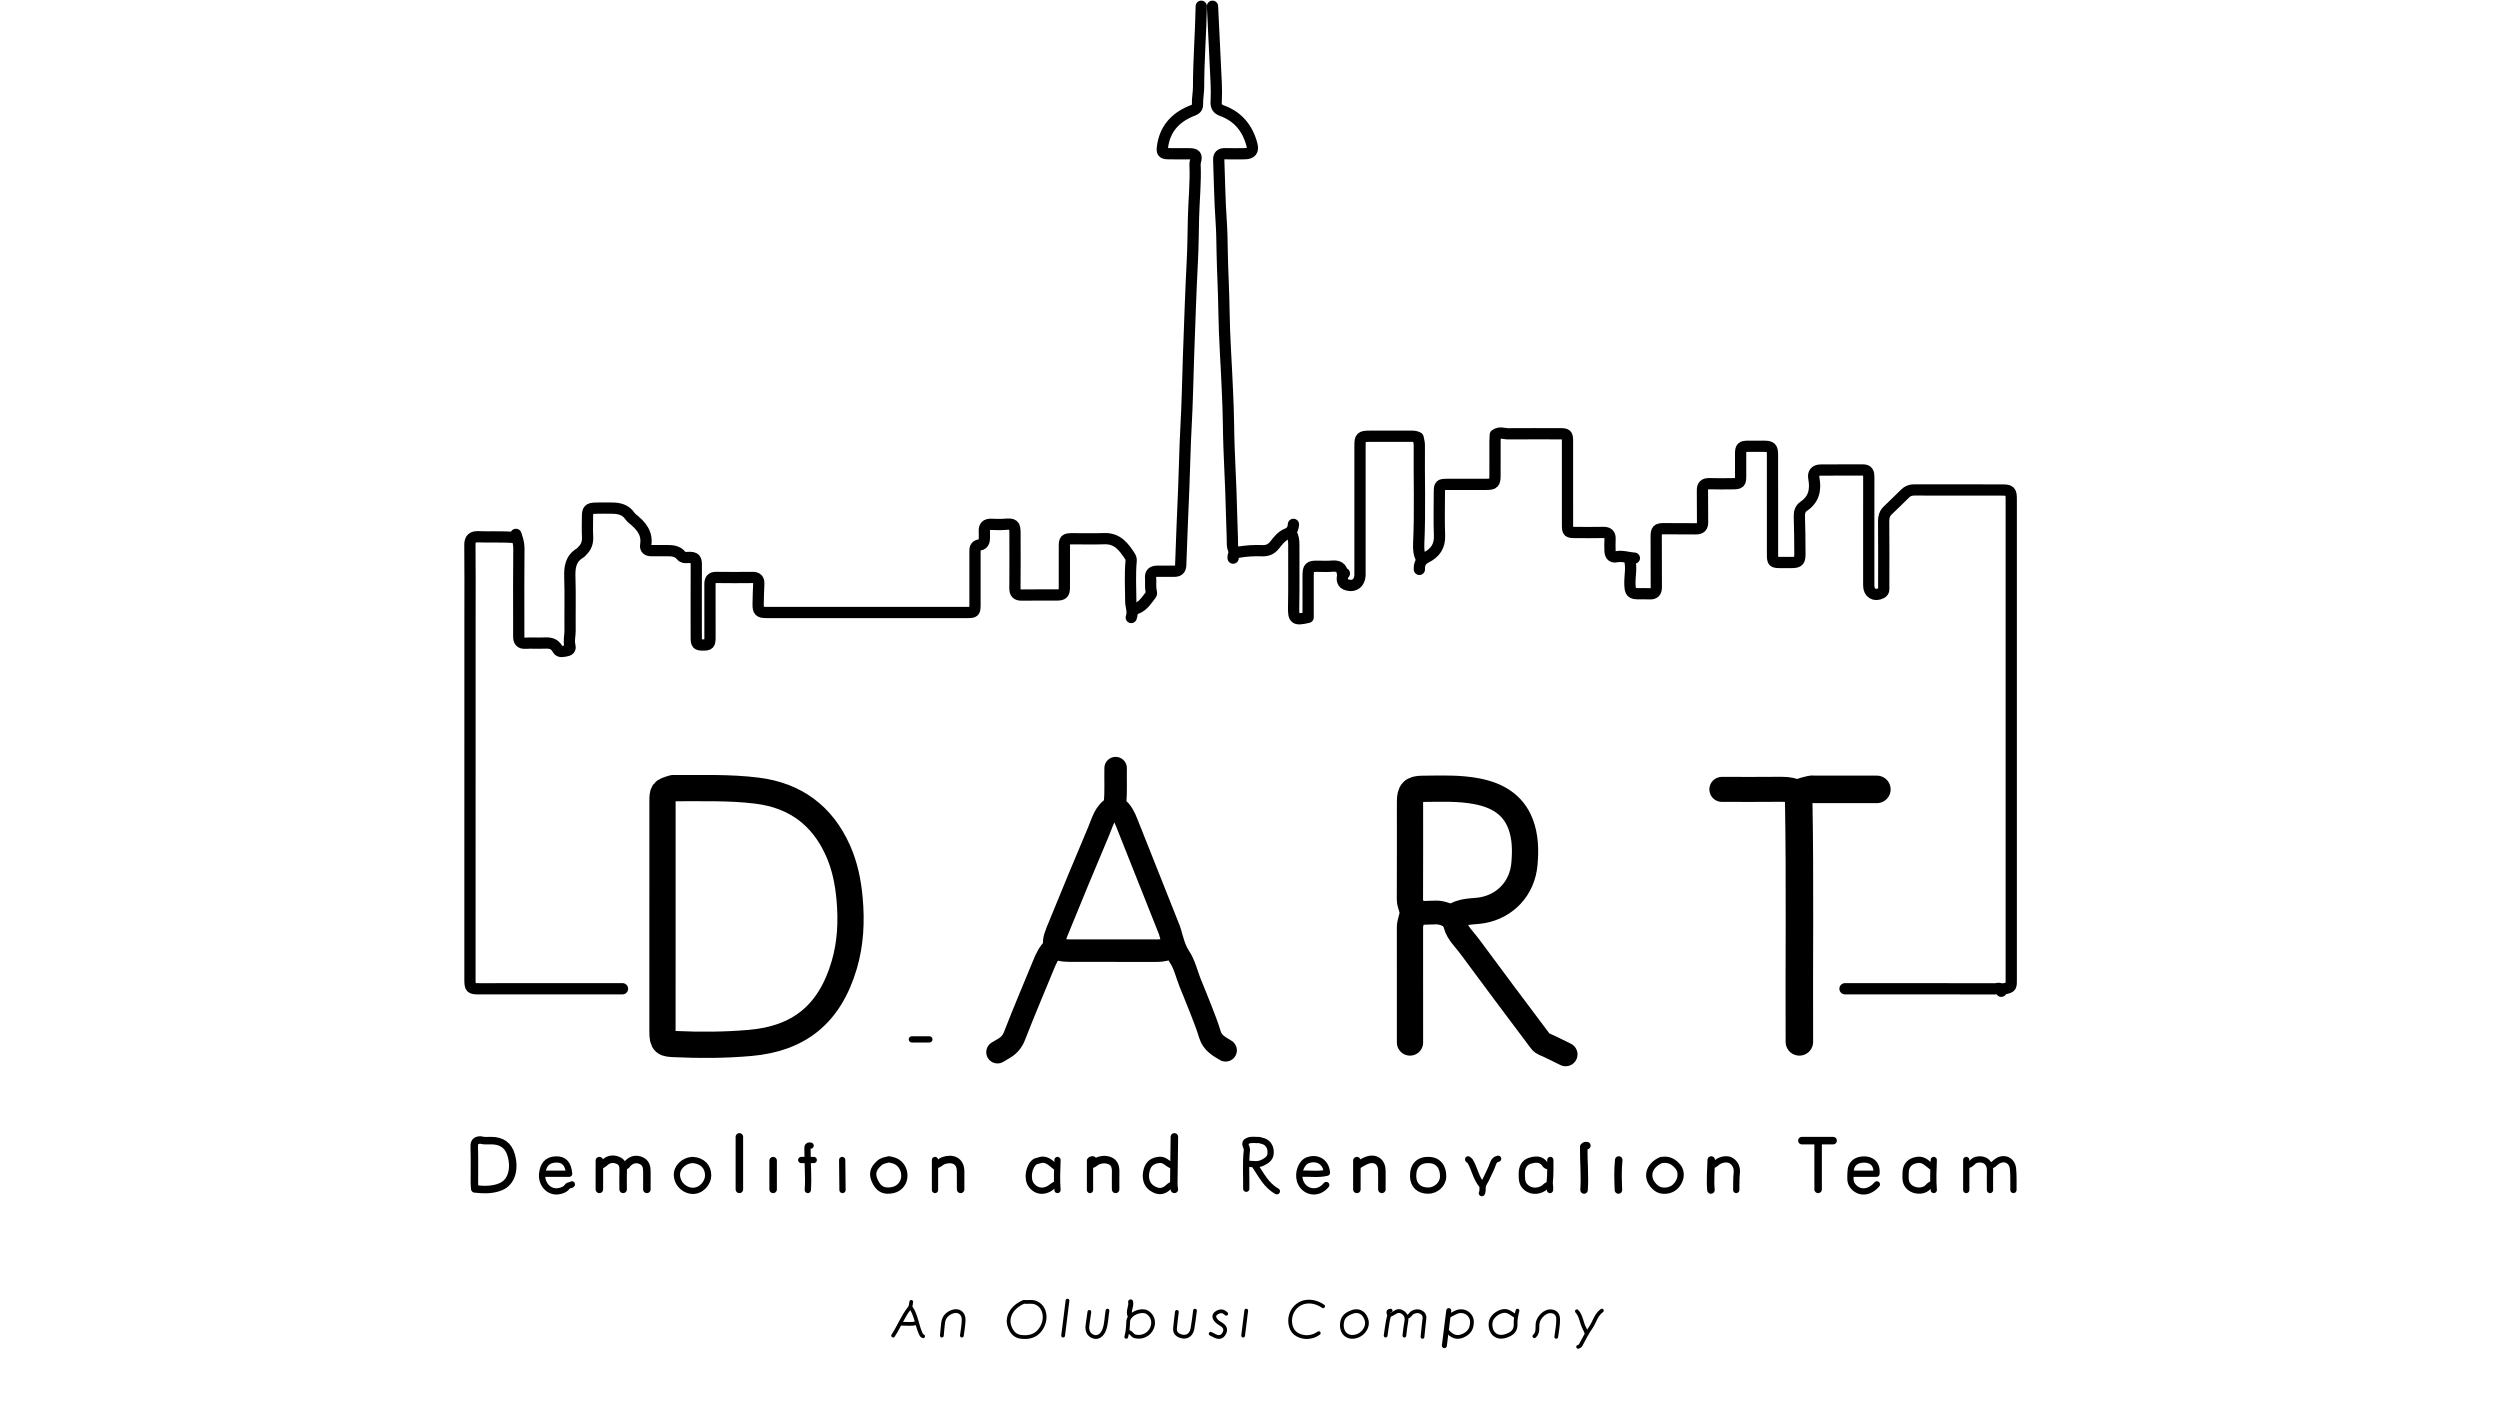 <svg version="1.1" id="Layer_1" xmlns="http://www.w3.org/2000/svg" xmlns:xlink="http://www.w3.org/1999/xlink" x="0px" y="0px"
	 width="100%" viewBox="0 0 2000 1127" enable-background="new 0 0 2000 1127" xml:space="preserve">
<path fill="none" opacity="1" stroke="#000000" stroke-linecap="round" stroke-linejoin="round" stroke-width="9"
	d="
M1303.5,447 
	C1305.672,453.952 1303.587,461.001 1303.952,468.003 
	C1304.26,473.909 1305.081,474.935 1311,474.995 
	C1313.833,475.024 1316.675,474.858 1319.498,475.034 
	C1323.557,475.286 1325.097,473.554 1325.053,469.499 
	C1324.911,456.334 1325.097,443.166 1324.958,430 
	C1324.892,423.727 1325.727,422.842 1332.001,422.962 
	C1340.164,423.118 1348.336,422.878 1356.499,423.052 
	C1360.556,423.138 1362.136,421.556 1362.052,417.499 
	C1361.879,409.169 1362.121,400.831 1361.948,392.501 
	C1361.864,388.444 1363.443,386.83 1367.501,386.95 
	C1373.829,387.138 1380.167,387.053 1386.5,386.984 
	C1391.844,386.925 1392.485,386.232 1392.497,381 
	C1392.511,375 1392.488,369 1392.504,363 
	C1392.517,357.899 1393.294,357.094 1398.5,357.013 
	C1402.666,356.949 1406.834,356.972 1411,357.007 
	C1416.919,357.056 1417.979,358.081 1417.99,364 
	C1418.02,380.667 1418,397.333 1418,414 
	C1418,424 1417.977,434 1418.009,444 
	C1418.027,449.44 1418.56,449.944 1424,449.995 
	C1427.166,450.024 1430.333,450.009 1433.5,449.998 
	C1439.366,449.978 1439.883,448.287 1439.927,442.999 
	C1440.012,433.001 1439.698,422.999 1439.482,413 
	C1439.411,409.74 1440.22,406.901 1443.011,405.016 
	C1451.24,399.46 1452.769,391.656 1451.066,382.488 
	C1450.307,378.396 1452.339,376.09 1456.5,376.043 
	C1467.832,375.917 1479.167,376.028 1490.5,375.985 
	C1494.379,375.97 1495.042,378.285 1495.026,381.5 
	C1494.963,394 1495,406.5 1495,419 
	C1495,435.5 1494.992,452 1495.004,468.5 
	C1495.009,474.446 1499.677,477.197 1505.011,474.523 
	C1507.536,473.257 1506.982,471.035 1506.985,469 
	C1507.011,451.667 1507.09,434.332 1506.923,417.001 
	C1506.89,413.609 1507.704,410.816 1510.019,408.519 
	C1514.621,403.954 1519.422,399.587 1523.961,394.962 
	C1526.119,392.765 1528.44,391.935 1531.5,391.947 
	C1554.833,392.044 1578.167,391.992 1601.5,392.005 
	C1608.201,392.008 1608.995,392.799 1608.996,399.5 
	C1609.002,527.833 1609.001,656.167 1608.996,784.5 
	C1608.996,790.001 1608.971,790.001 1601,791.5 
"/>
<path fill="none" opacity="1" stroke="#000000" stroke-linecap="round" stroke-linejoin="round" stroke-width="9"
	d="
M412.5,430 
	C402.511,429.202 392.495,429.768 382.503,429.411 
	C378.209,429.257 375.852,430.832 375.913,436.001 
	C376.134,454.665 376,473.333 376,492 
	C376,589.167 376.017,686.333 375.965,783.5 
	C375.961,790.493 376.507,791.051 383.5,791.037 
	C421.667,790.959 459.833,791 498,791 
"/>
<path fill="none" opacity="1" stroke="#000000" stroke-linecap="round" stroke-linejoin="round" stroke-width="9"
	d="
M905,494 
	C906.759,489.593 904.647,485.313 904.624,480.999 
	C904.568,470.17 903.894,459.322 904.941,448.494 
	C905.049,447.37 904.591,445.999 903.959,445.027 
	C899.092,437.541 893.952,430.576 883.498,430.939 
	C874.842,431.239 866.166,430.951 857.5,431.018 
	C852.157,431.059 851.51,431.768 851.504,437 
	C851.491,448 851.523,459 851.489,470 
	C851.475,474.774 850.321,475.954 845.5,475.983 
	C836.167,476.041 826.831,475.887 817.501,476.052 
	C813.444,476.124 811.91,474.554 811.947,470.5 
	C812.081,455.834 812.011,441.167 811.995,426.5 
	C811.988,419.69 810.878,418.863 803.995,419.445 
	C800.355,419.753 796.662,419.612 793.001,419.47 
	C789.042,419.316 787.245,421.034 787.481,425.001 
	C787.59,426.828 787.471,428.667 787.507,430.5 
	C787.558,433.126 786.534,435.557 783.984,435.872 
	C779.784,436.392 779.992,439.083 779.994,442 
	C780.007,455.833 780.01,469.667 779.996,483.5 
	C779.989,489.643 779.643,489.995 773.5,489.996 
	C720.167,490.003 666.833,490.003 613.5,489.996 
	C607.424,489.995 606.441,489.051 606.52,483 
	C606.59,477.666 606.787,472.331 607.016,467.001 
	C607.17,463.425 605.574,461.932 602,461.967 
	C592.334,462.063 582.665,462.093 573.001,461.956 
	C568.957,461.898 567.945,463.926 567.966,467.5 
	C568.049,481.666 568.018,495.833 567.991,510 
	C567.98,515.312 567.302,516 562.5,516 
	C557.698,516 557.016,515.312 557.009,510 
	C556.986,491 556.935,472 557.04,453 
	C557.071,447.372 556.787,445.594 549.999,445.982 
	C548.193,446.086 546.355,446.246 544.983,444.513 
	C542.025,440.779 537.81,440.477 533.5,440.496 
	C529.333,440.514 525.166,440.467 521,440.511 
	C517.91,440.544 516.072,439.034 516.563,436.01 
	C518.129,426.365 512.705,420.402 506.008,414.99 
	C505.279,414.4 504.526,413.758 504.022,412.985 
	C500.436,407.486 494.947,406.487 489,406.498 
	C484.667,406.507 480.327,406.355 476.002,406.538 
	C471.047,406.749 470.037,407.945 470.007,413 
	C469.975,418.5 469.791,424.01 470.066,429.497 
	C470.285,433.864 469.116,437.48 466.001,440.502 
	C465.325,441.158 464.769,442.006 463.984,442.473 
	C456.399,446.989 455.606,453.983 455.87,462.004 
	C456.335,476.156 455.905,490.334 456.061,504.499 
	C456.105,508.504 454.837,512.457 455.924,516.52 
	C456.39,518.261 456.01,520.07 453.508,520.545 
	C450.832,521.053 447.587,522.187 446.139,519.427 
	C443.442,514.287 439.269,514.212 434.497,514.45 
	C429.842,514.681 425.15,514.252 420.505,514.572 
	C416.178,514.871 414.955,512.737 414.993,509 
	C415.027,505.5 415,502 415,498.5 
	C415,478.5 414.869,458.498 415.11,438.501 
	C415.158,434.506 413.888,431.087 412.75,427.5 
"/>
<path fill="none" opacity="1" stroke="#000000" stroke-linecap="round" stroke-linejoin="round" stroke-width="9"
	d="
M970,5 
	C971,25.5 972.047,45.998 972.967,66.501 
	C973.191,71.491 973.217,76.513 972.928,81.496 
	C972.715,85.186 974.133,87.299 977.494,88.516 
	C990.353,93.17 998.002,102.514 1001.488,115.503 
	C1002.885,120.708 1001.12,122.906 995.5,122.985 
	C990.334,123.057 985.165,123.088 980.001,122.97 
	C976.425,122.888 974.84,124.425 974.986,128.001 
	C975.647,144.167 975.768,160.351 976.918,176.506 
	C977.521,184.98 977.595,193.526 977.754,202.005 
	C978.046,217.674 978.98,233.32 979.181,248.998 
	C979.455,270.34 981.111,291.662 981.947,313.002 
	C982.293,321.834 982.728,330.694 982.804,339.502 
	C983.009,363.193 984.792,386.816 985.228,410.496 
	C985.385,418.973 985.921,427.493 985.951,436 
	C985.96,438.325 987.109,440.075 988,442 
"/>
<path fill="none" opacity="1" stroke="#000000" stroke-linecap="round" stroke-linejoin="round" stroke-width="9"
	d="
M961,5 
	C960.653,26.51 958.869,47.97 958.863,69.5 
	C958.862,74.124 957.847,78.801 958.007,83.5 
	C958.137,87.33 955.178,87.902 952.514,89.032 
	C939.845,94.404 931.82,103.515 930,117.5 
	C929.431,121.87 930.074,122.827 934.501,122.959 
	C940.163,123.128 945.834,122.95 951.5,123.015 
	C956.525,123.073 957.626,124.347 956.4,128.973 
	C956.17,129.84 955.989,130.675 956.027,131.499 
	C956.67,145.691 955.154,159.83 954.795,173.995 
	C954.508,185.325 954.489,196.682 953.905,207.995 
	C952.59,233.486 951.772,258.99 950.839,284.494 
	C950.157,303.161 949.921,321.852 948.867,340.492 
	C947.924,357.159 947.696,373.835 947.004,390.5 
	C946.153,410.999 945.248,431.497 944.573,452.002 
	C944.439,456.076 942.399,457.029 939,457.007 
	C934.667,456.979 930.333,457.027 926,456.992 
	C922.263,456.961 920.113,458.344 920.471,462.503 
	C920.772,465.991 920.129,469.526 920.972,473.007 
	C921.163,473.794 921.351,474.944 920.946,475.457 
	C916.981,480.469 913.742,486.41 906.5,487.5 
"/>
<path fill="none" opacity="1" stroke="#000000" stroke-linecap="round" stroke-linejoin="round" stroke-width="21"
	d="
M1162.5,734 
	C1169.389,728.303 1178.113,729.583 1186.026,728.146 
	C1204.148,724.854 1217.843,710.798 1219.564,691.006 
	C1220.513,680.092 1220.324,669.273 1216.397,659.039 
	C1210.325,643.217 1197.297,636.072 1181.497,633.014 
	C1167.104,630.229 1152.525,630.974 1138,631.052 
	C1129.962,631.095 1128.003,633.383 1128.001,641.5 
	C1127.997,667.5 1128.06,693.5 1127.939,719.5 
	C1127.92,723.616 1130.574,727.369 1130.161,730.961 
	C1129.749,734.55 1127.962,738.09 1127.969,742 
	C1128.025,772.667 1128,803.333 1128,834 
"/>
<path fill="none" opacity="1" stroke="#000000" stroke-linecap="round" stroke-linejoin="round" stroke-width="9"
	d="
M1135.5,455.5 
	C1135.294,451.153 1136.801,448.012 1140.966,445.932 
	C1148.026,442.407 1151.948,437.002 1151.614,428.496 
	C1151.157,416.847 1151.479,405.167 1151.509,393.5 
	C1151.524,388.06 1152.06,387.526 1157.5,387.509 
	C1167.833,387.477 1178.167,387.531 1188.5,387.489 
	C1195.228,387.461 1195.996,386.651 1195.999,380 
	C1196.003,371 1195.986,362 1196.011,353 
	C1196.017,351.163 1196.17,349.327 1196.238,347.845 
	C1199.729,345.241 1203.172,347.065 1206.5,347.041 
	C1220.166,346.943 1233.833,346.99 1247.5,347.004 
	C1253.643,347.011 1253.992,347.357 1253.996,353.5 
	C1254.007,375.5 1253.993,397.5 1254.005,419.5 
	C1254.008,425.643 1254.357,425.983 1260.5,425.996 
	C1267.833,426.012 1275.17,426.129 1282.499,425.949 
	C1286.557,425.849 1288.278,427.442 1288.035,431.502 
	C1287.856,434.491 1287.948,437.501 1288.014,440.5 
	C1288.084,443.702 1289.368,446.169 1292.985,445.426 
	C1297.993,444.396 1302.658,446.289 1307.5,446.5 
"/>
<path fill="none" opacity="1" stroke="#000000" stroke-linecap="round" stroke-linejoin="round" stroke-width="22"
	d="
M1501.5,631.5 
	C1485,631.5 1468.5,631.5 1452,631.5 
	C1450.833,631.5 1449.595,631.241 1448.511,631.541 
	C1440.416,633.784 1438.825,632.518 1438.991,642 
	C1440.11,705.831 1439.214,769.667 1439.5,833.5 
"/>
<path fill="none" opacity="1" stroke="#000000" stroke-linecap="round" stroke-linejoin="round" stroke-width="9"
	d="
M1033,426.5 
	C1034.577,429.298 1035.065,432.274 1035.046,435.5 
	C1034.947,452.333 1035.253,469.172 1034.901,485.998 
	C1034.703,495.481 1036.266,496.258 1046.5,493.884 
	C1046.5,484.839 1046.5,475.67 1046.5,466.5 
	C1046.5,464.333 1046.46,462.166 1046.508,460 
	C1046.641,453.981 1047.606,453.023 1053.5,453.003 
	C1057.5,452.989 1061.525,453.282 1065.494,452.928 
	C1070.283,452.5 1073.485,453.715 1074,459 
"/>
<path fill="none" opacity="1" stroke="#000000" stroke-linecap="round" stroke-linejoin="round" stroke-width="9"
	d="
M1601,793 
	C1600.536,789.327 1597.657,791.093 1596,791.088 
	C1556,790.975 1516,791 1476,791 
"/>
<path fill="none" opacity="1" stroke="#000000" stroke-linecap="round" stroke-linejoin="round" stroke-width="19"
	d="
M1131,730.5 
	C1136.833,730.333 1142.667,730.187 1148.5,729.99 
	C1150.741,729.914 1152.867,730.307 1155.009,730.971 
	C1159.639,732.407 1162.827,734.411 1164.266,739.931 
	C1165.992,746.556 1171.543,751.445 1175.582,756.94 
	C1194.062,782.077 1212.82,807.01 1231.543,831.968 
	C1232.432,833.154 1233.211,834.388 1234.949,835.121 
	C1240.915,837.639 1246.667,840.667 1252.5,843.5 
"/>
<path fill="none" opacity="1" stroke="#000000" stroke-linecap="round" stroke-linejoin="round" stroke-width="18"
	d="
M891.5,645.5 
	C883.745,649.473 882.066,657.583 879.107,664.545 
	C867.677,691.434 856.594,718.47 845.535,745.514 
	C840.851,756.966 843.448,760.5 856,760.5 
	C879.167,760.5 902.333,760.458 925.5,760.538 
	C929.82,760.552 933.801,759.704 937.5,757.5 
"/>
<path fill="none" opacity="1" stroke="#000000" stroke-linecap="round" stroke-linejoin="round" stroke-width="18"
	d="
M892.5,614.5 
	C892.309,624 892.89,633.512 892.006,643 
	C891.886,644.286 892.155,645.121 893.432,646.089 
	C897.544,649.207 899.654,653.778 901.52,658.492 
	C912.813,687.008 924.167,715.5 935.497,744.001 
	C935.691,744.49 935.851,744.995 935.997,745.501 
	C938.005,752.432 939.507,759.314 943.723,765.683 
	C947.681,771.662 949.299,779.18 952.01,785.996 
	C954.8,793.013 957.756,799.965 960.474,807.01 
	C963.093,813.797 965.839,820.566 967.903,827.529 
	C969.888,834.226 975.183,837.128 980.5,840.25 
"/>
<path fill="none" opacity="1" stroke="#000000" stroke-linecap="round" stroke-linejoin="round" stroke-width="9"
	d="
M1137.5,447.5 
	C1134.876,443.511 1134.798,439.035 1134.998,434.5 
	C1136.152,408.34 1135.203,382.166 1135.451,356 
	C1135.47,354.006 1134.799,352.006 1134.458,350.062 
	C1132.613,348.99 1130.573,348.98 1128.5,348.986 
	C1117.5,349.016 1106.5,348.988 1095.5,349.005 
	C1088.799,349.015 1088.007,349.799 1088.005,356.5 
	C1087.994,390.833 1088,425.167 1088,459.5 
	C1088,466.654 1083.032,470.11 1076.5,467.5 
	C1073.421,466.27 1072.866,461.412 1075.5,458.75 
"/>
<path fill="none" opacity="1" stroke="#000000" stroke-linecap="round" stroke-linejoin="round" stroke-width="18"
	d="
M843.5,758 
	C839.267,761.619 837.033,766.469 834.979,771.491 
	C827.199,790.513 819.083,809.403 811.683,828.571 
	C809.92,833.138 807.366,836.132 803.497,838.495 
	C801.68,839.605 799.833,840.667 798,841.75 
"/>
<path fill="none" opacity="1" stroke="#000000" stroke-linecap="round" stroke-linejoin="round" stroke-width="5"
	d="
M1130.5,941 
	C1130.574,948.104 1135.161,952.5 1142.5,952.5 
	C1148.783,952.5 1154.295,947.447 1154.5,941.5 
	C1154.773,933.565 1150.504,928.326 1143.5,928 
	C1135.276,927.617 1130.5,932.21 1130.5,940.5 
"/>
<path fill="none" opacity="1" stroke="#000000" stroke-linecap="round" stroke-linejoin="round" stroke-width="5"
	d="
M711,927.5 
	C708.365,928.162 705.693,928.481 703.464,930.459 
	C698.071,935.245 697.135,939.605 700.5,946 
	C703.495,951.692 707.727,953.505 714.5,952 
	C719.778,950.827 723.508,946.071 723.498,940.5 
	C723.487,934.672 719.794,929.108 713.501,927.994 
	C712.826,927.874 712.167,927.667 711.5,927.5 
"/>
<path fill="none" opacity="1" stroke="#000000" stroke-linecap="round" stroke-linejoin="round" stroke-width="5"
	d="
M553.5,928 
	C546.694,928.574 541.036,934.282 541.549,940.496 
	C542.186,948.199 548.575,952.527 553.995,952.682 
	C561.006,952.882 566.42,946.365 566.519,940.5 
	C566.638,933.493 562.037,928.636 554.5,928 
"/>
<path fill="none" opacity="1" stroke="#000000" stroke-linecap="round" stroke-linejoin="round" stroke-width="20"
	d="
M1439.5,634.5 
	C1435.084,632.329 1430.481,631.386 1425.499,631.438 
	C1409.501,631.605 1393.5,631.5 1377.5,631.5 
"/>
<path fill="none" opacity="1" stroke="#000000" stroke-linecap="round" stroke-linejoin="round" stroke-width="5"
	d="
M998,931 
	C1002.03,931.027 1005.903,932.253 1010.083,930.167 
	C1014.61,927.909 1016.774,925.88 1016.5,921 
	C1016.242,916.396 1013.456,913.248 1009.002,912.489 
	C1008.488,912.402 1007.991,912.001 1007.501,912.027 
	C1004.501,912.185 1001.398,911.364 998.513,912.532 
	C993.995,914.361 997.825,917.502 997.533,920.004 
	C996.332,930.313 997.181,940.667 997,951 
"/>
<path fill="none" opacity="1" stroke="#000000" stroke-linecap="round" stroke-linejoin="round" stroke-width="5"
	d="
M1481,939 
	C1487.759,939 1494.519,939 1501.173,939 
	C1502.017,930.739 1496.695,927.429 1491.003,927.594 
	C1485.304,927.76 1480.542,930.373 1480.436,937.999 
	C1480.386,941.636 1479.74,945.384 1482.045,948.466 
	C1487.007,955.102 1495.467,954.597 1501.5,947.5 
"/>
<path fill="none" opacity="1" stroke="#000000" stroke-linecap="round" stroke-linejoin="round" stroke-width="5"
	d="
M434.5,939 
	C441.426,939 448.351,939 455.316,939 
	C454.611,930.975 451.113,927.238 444.503,927.568 
	C437.347,927.926 434.455,932.316 433.728,938.97 
	C432.875,946.787 438.722,954.023 446.504,953.03 
	C449.437,952.656 452.34,951.479 453.789,949.356 
	C454.975,947.618 456.592,948.619 457.5,947.5 
"/>
<path fill="none" opacity="1" stroke="#000000" stroke-linecap="round" stroke-linejoin="round" stroke-width="3"
	d="
M1212.5,1053 
	C1210.333,1051.667 1208.312,1049.923 1205.968,1049.092 
	C1201.975,1047.676 1195.954,1050.766 1193.5,1055 
	C1191.533,1058.393 1192.271,1064.294 1195,1067 
	C1198.205,1070.178 1202.502,1070.093 1207.543,1067.586 
	C1211.339,1065.698 1212.633,1062.844 1212.478,1059.001 
	C1212.332,1055.39 1213.121,1051.946 1214,1048.5 
"/>
<path fill="none" opacity="1" stroke="#000000" stroke-linecap="round" stroke-linejoin="round" stroke-width="3"
	d="
M902.5,1065.5 
	C905.018,1065.591 905.617,1068.474 907.981,1069.074 
	C913.495,1070.475 919.274,1067.824 921.558,1062.525 
	C923.596,1057.799 922.258,1052.711 918.02,1049.969 
	C913.318,1046.929 902.63,1050.986 902.52,1057.5 
	C902.452,1061.566 902.093,1065.574 901,1069.5 
"/>
<path fill="none" opacity="1" stroke="#000000" stroke-linecap="round" stroke-linejoin="round" stroke-width="3"
	d="
M1158,1065 
	C1161.394,1068.927 1165.281,1070.924 1170.509,1068.519 
	C1175.431,1066.254 1177.349,1063.1 1177.562,1058.003 
	C1177.847,1051.233 1170.721,1046.792 1164.498,1049.997 
	C1162.842,1050.85 1161.167,1051.667 1159.5,1052.5 
"/>
<path fill="none" opacity="1" stroke="#000000" stroke-linecap="round" stroke-linejoin="round" stroke-width="3"
	d="
M956,1048.5 
	C955.333,1053.333 954.842,1058.199 953.952,1062.991 
	C953.016,1068.028 949.333,1070.275 944.992,1069.026 
	C941.63,1068.06 939.677,1066.127 940.021,1062.502 
	C940.433,1058.16 941,1053.833 941.5,1049.5 
"/>
<path fill="none" opacity="1" stroke="#000000" stroke-linecap="round" stroke-linejoin="round" stroke-width="5"
	d="
M938,932.5 
	C934.231,931.628 932.118,927.409 927.488,927.888 
	C922.379,928.417 918.968,930.567 917.5,935.5 
	C915.592,941.91 917.156,947.634 921.492,950.511 
	C925.872,953.417 930.152,954.197 934.991,949.491 
	C935.99,948.519 937.034,947.802 938.5,948 
"/>
<path fill="none" opacity="1" stroke="#000000" stroke-linecap="round" stroke-linejoin="round" stroke-width="5"
	d="
M1239,933 
	C1237.724,933.051 1236.667,932.472 1236.024,931.484 
	C1232.773,926.486 1227.695,927.422 1223.574,928.733 
	C1219.32,930.086 1217.377,934.195 1217.446,939.001 
	C1217.494,942.352 1217.298,945.714 1219.52,948.484 
	C1223.864,953.899 1230.671,953.335 1234.977,950.466 
	C1236.359,949.544 1237.211,947.776 1239.25,948 
"/>
<path fill="none" opacity="1" stroke="#000000" stroke-linecap="round" stroke-linejoin="round" stroke-width="9"
	d="
M1034.75,419.5 
	C1034.504,423.052 1033.305,425.646 1029.541,427.106 
	C1025.243,428.774 1022.398,432.665 1019.635,436.108 
	C1016.817,439.62 1013.718,440.718 1009.498,440.553 
	C1003.13,440.305 996.811,440.707 990.47,441.83 
	C987.189,442.411 986.305,443.641 986.5,446.5 
"/>
<path fill="none" opacity="1" stroke="#000000" stroke-linecap="round" stroke-linejoin="round" stroke-width="5"
	d="
M844.5,933.5 
	C840.515,930.443 837.046,926.114 830.977,928.439 
	C830.01,928.809 828.99,928.705 827.953,929.434 
	C822.998,932.917 821.291,943.006 825,948 
	C829.228,953.693 836.178,954.089 842.015,949.017 
	C842.738,948.39 843.667,948 844.5,947.5 
"/>
<path fill="none" opacity="1" stroke="#000000" stroke-linecap="round" stroke-linejoin="round" stroke-width="6"
	d="
M591.5,909.5 
	C591.5,923.5 591.5,937.5 591.5,951.5 
"/>
<path fill="none" opacity="1" stroke="#000000" stroke-linecap="round" stroke-linejoin="round" stroke-width="5"
	d="
M1389,952 
	C1389.145,947.499 1388.883,943.006 1389.414,938.49 
	C1389.882,934.504 1388.564,930.841 1384.982,928.528 
	C1382.041,926.629 1376.791,927.353 1373.524,930.029 
	C1372.301,931.03 1371.291,932.248 1369.5,932 
"/>
<path fill="none" opacity="1" stroke="#000000" stroke-linecap="round" stroke-linejoin="round" stroke-width="5"
	d="
M1610.75,952 
	C1610.667,946.333 1610.962,940.629 1610.405,935.009 
	C1609.692,927.817 1602.737,925.102 1597.023,929.53 
	C1595.452,930.748 1594.244,932.462 1592,932.5 
"/>
<path fill="none" opacity="1" stroke="#000000" stroke-linecap="round" stroke-linejoin="round" stroke-width="6"
	d="
M517.5,951.5 
	C517.5,946.833 517.485,942.167 517.505,937.5 
	C517.521,933.73 516.85,930.259 512.989,928.524 
	C509.099,926.776 505.605,927.519 502.467,930.465 
	C501.443,931.428 500.898,933.19 499,933 
"/>
<path fill="none" opacity="1" stroke="#000000" stroke-linecap="round" stroke-linejoin="round" stroke-width="6"
	d="
M892.5,951.5 
	C892.5,946.833 892.431,942.165 892.522,937.5 
	C892.596,933.658 891.683,930.147 887.959,928.598 
	C884.6,927.201 880.846,927.471 877.548,929.097 
	C876.189,929.767 875.116,931.118 873.5,931.5 
"/>
<path fill="none" opacity="1" stroke="#000000" stroke-linecap="round" stroke-linejoin="round" stroke-width="6"
	d="
M1454.5,914 
	C1454.5,926.5 1454.5,939 1454.5,951.5 
"/>
<path fill="none" opacity="1" stroke="#000000" stroke-linecap="round" stroke-linejoin="round" stroke-width="5"
	d="
M1061,948 
	C1054.164,956.501 1042.75,953.743 1039.979,944.506 
	C1038.058,938.106 1041.089,929.878 1046.516,928.047 
	C1052.746,925.945 1060.614,928.293 1061.565,938.174 
	C1054.635,939.893 1047.506,938.591 1040.5,939 
"/>
<path fill="none" opacity="1" stroke="#000000" stroke-linecap="round" stroke-linejoin="round" stroke-width="3"
	d="
M886,1048.5 
	C885.097,1053.488 885.2,1058.642 883.504,1063.501 
	C881.993,1067.832 878.769,1070.267 875.5,1069.5 
	C871.288,1068.511 869.236,1064.936 869.993,1059.999 
	C870.529,1056.504 871,1053 871.5,1049.5 
"/>
<path fill="none" opacity="1" stroke="#000000" stroke-linecap="round" stroke-linejoin="round" stroke-width="3"
	d="
M1058.5,1045 
	C1048.933,1038.499 1037.852,1040.715 1033.5,1050 
	C1030.932,1055.48 1031.94,1063.057 1036.033,1066.461 
	C1040.245,1069.964 1048.136,1071.472 1055,1066.5 
"/>
<path fill="none" opacity="1" stroke="#000000" stroke-linecap="round" stroke-linejoin="round" stroke-width="3"
	d="
M1245,1069.5 
	C1245.532,1064.67 1246.705,1059.908 1246.504,1055 
	C1246.353,1051.311 1244.237,1049.179 1240.5,1049 
	C1236.149,1048.792 1231.499,1053.308 1230.353,1057.459 
	C1229.297,1061.288 1231.15,1065.858 1227.5,1069 
"/>
<path fill="none" opacity="1" stroke="#000000" stroke-linecap="round" stroke-linejoin="round" stroke-width="3"
	d="
M1138,1069.5 
	C1138.5,1064.667 1138.929,1059.825 1139.528,1055.003 
	C1139.859,1052.34 1138.761,1050.579 1136.488,1049.525 
	C1134.294,1048.508 1132.054,1048.908 1130.015,1050.027 
	C1128.35,1050.942 1127.783,1053.34 1125.5,1053.5 
"/>
<path fill="none" opacity="1" stroke="#000000" stroke-linecap="round" stroke-linejoin="round" stroke-width="3"
	d="
M769.5,1068.5 
	C770,1064.333 770.818,1060.175 770.922,1055.998 
	C771.063,1050.346 766.671,1047.472 761.504,1049.511 
	C757.631,1051.039 755.086,1053.786 754.526,1058.004 
	C754.064,1061.486 753.833,1065 753.5,1068.5 
"/>
<path fill="none" opacity="1" stroke="#000000" stroke-linecap="round" stroke-linejoin="round" stroke-width="3"
	d="
M854,1040.5 
	C852.833,1049.833 851.667,1059.167 850.5,1068.5 
"/>
<path fill="none" opacity="1" stroke="#000000" stroke-linecap="round" stroke-linejoin="round" stroke-width="6"
	d="
M1086.5,932 
	C1089,930.667 1091.373,928.943 1094.025,928.077 
	C1100.572,925.939 1105.47,929.67 1105.496,936.5 
	C1105.515,941.5 1105.5,946.5 1105.5,951.5 
"/>
<path fill="none" opacity="1" stroke="#000000" stroke-linecap="round" stroke-linejoin="round" stroke-width="5"
	d="
M1545.5,933.5 
	C1541.957,931.06 1539.279,927.209 1533.989,927.916 
	C1528.191,928.691 1524.628,932.077 1524.512,938 
	C1524.427,942.346 1523.838,946.745 1527.96,950.05 
	C1531.616,952.983 1537.81,953.423 1541.493,950.491 
	C1542.799,949.451 1543.645,947.804 1545.5,947.5 
"/>
<path fill="none" opacity="1" stroke="#000000" stroke-linecap="round" stroke-linejoin="round" stroke-width="6"
	d="
M749,931.5 
	C751.302,931.358 752.622,929.259 754.529,928.581 
	C761.678,926.038 768.407,928.314 768.492,937 
	C768.539,941.833 768.5,946.667 768.5,951.5 
"/>
<path fill="none" opacity="1" stroke="#000000" stroke-linecap="round" stroke-linejoin="round" stroke-width="5"
	d="
M673.75,928 
	C673.833,936 673.917,944 674,952 
"/>
<path fill="none" opacity="1" stroke="#000000" stroke-linecap="round" stroke-linejoin="round" stroke-width="6"
	d="
M1295,928 
	C1294.111,935.992 1294.43,943.996 1294.75,952 
"/>
<path fill="none" opacity="1" stroke="#000000" stroke-linecap="round" stroke-linejoin="round" stroke-width="3"
	d="
M981,1051 
	C978.898,1049.046 976.869,1048.319 973.947,1049.902 
	C970.792,1051.612 970.92,1053.697 972.578,1055.942 
	C973.665,1057.414 975.405,1058.492 977.021,1059.465 
	C979.866,1061.178 980.975,1063.473 979.461,1066.48 
	C977.665,1070.046 974.794,1070.314 971.497,1068.506 
	C970.517,1067.969 969.5,1067.5 968.5,1067 
"/>
<path fill="none" opacity="1" stroke="#000000" stroke-linecap="round" stroke-linejoin="round" stroke-width="6"
	d="
M618.5,928.5 
	C618.5,936.167 618.5,943.833 618.5,951.5 
"/>
<path fill="none" opacity="1" stroke="#000000" stroke-linecap="round" stroke-linejoin="round" stroke-width="6"
	d="
M1269.5,916.5 
	C1268.622,916.442 1267.747,916.402 1267.01,917.375 
	C1266.822,928.669 1268.054,940.327 1267.25,952 
"/>
<path fill="none" opacity="1" stroke="#000000" stroke-linecap="round" stroke-linejoin="round" stroke-width="5"
	d="
M1198.5,927 
	C1194.406,927.842 1194.408,931.703 1193.015,934.507 
	C1190.958,938.646 1189.291,943.011 1186.895,946.936 
	C1185.356,949.457 1186.698,952.14 1185.5,954.5 
"/>
<path fill="none" opacity="1" stroke="#000000" stroke-linecap="round" stroke-linejoin="round" stroke-width="5"
	d="
M1004,932.5 
	C1009.045,940.006 1013.068,948.385 1021.5,953 
"/>
<path fill="none" opacity="1" stroke="#000000" stroke-linecap="round" stroke-linejoin="round" stroke-width="6"
	d="
M939.5,909.5 
	C939.333,922.167 939.15,934.833 939.024,947.5 
	C939.011,948.832 939.333,950.167 939.5,951.5 
"/>
<path fill="none" opacity="1" stroke="#000000" stroke-linecap="round" stroke-linejoin="round" stroke-width="5"
	d="
M1185.5,948 
	C1180.769,942.449 1179.719,935.066 1176.116,928.932 
	C1175.618,928.084 1174.753,928.247 1174.5,927.5 
"/>
<path fill="none" opacity="1" stroke="#000000" stroke-linecap="round" stroke-linejoin="round" stroke-width="5"
	d="
M874.5,927.5 
	C873.622,927.442 872.747,927.402 872,928.389 
	C872,936 872,944 872,952 
"/>
<path fill="none" opacity="1" stroke="#000000" stroke-linecap="round" stroke-linejoin="round" stroke-width="5"
	d="
M748,928 
	C748,936 748,944 748,952 
"/>
<path fill="none" opacity="1" stroke="#000000" stroke-linecap="round" stroke-linejoin="round" stroke-width="3"
	d="
M997,1048.5 
	C996.167,1055.167 995.333,1061.833 994.5,1068.5 
"/>
<path fill="none" opacity="1" stroke="#000000" stroke-linecap="round" stroke-linejoin="round" stroke-width="6"
	d="
M1369,928 
	C1368.764,935.998 1368.032,943.992 1368.75,952 
"/>
<path fill="none" opacity="1" stroke="#000000" stroke-linecap="round" stroke-linejoin="round" stroke-width="5"
	d="
M1573,928 
	C1573,936 1573,944 1573,952 
"/>
<path fill="none" opacity="1" stroke="#000000" stroke-linecap="round" stroke-linejoin="round" stroke-width="3"
	d="
M1281.5,1048.5 
	C1276.723,1051.815 1275.674,1057.608 1272.584,1062.059 
	C1269.531,1066.457 1267.078,1071.286 1264.57,1076.037 
	C1264.021,1077.077 1263.255,1077.118 1262.5,1077.5 
"/>
<path fill="none" opacity="1" stroke="#000000" stroke-linecap="round" stroke-linejoin="round" stroke-width="5"
	d="
M1574,932 
	C1577.063,931.944 1578.101,928.628 1580.973,927.895 
	C1587.371,926.26 1592.223,929.893 1592.03,936.501 
	C1591.88,941.663 1592,946.833 1592,952 
"/>
<path fill="none" opacity="1" stroke="#000000" stroke-linecap="round" stroke-linejoin="round" stroke-width="5"
	d="
M648.5,916.5 
	C645.328,915.996 646.02,918.292 646.009,920 
	C645.94,930.668 646.979,941.327 646.25,952 
"/>
<path fill="none" opacity="1" stroke="#000000" stroke-linecap="round" stroke-linejoin="round" stroke-width="6"
	d="
M479.5,928.5 
	C479.5,936.167 479.5,943.833 479.5,951.5 
"/>
<path fill="none" opacity="1" stroke="#000000" stroke-linecap="round" stroke-linejoin="round" stroke-width="6"
	d="
M1085.5,928.5 
	C1085.5,936.167 1085.5,943.833 1085.5,951.5 
"/>
<path fill="none" opacity="1" stroke="#000000" stroke-linecap="round" stroke-linejoin="round" stroke-width="6"
	d="
M480.5,932 
	C482.427,931.641 483.562,930.112 485.041,929.058 
	C488.146,926.846 491.703,926.975 494.967,928.567 
	C497.901,929.997 498.675,932.759 498.552,936.002 
	C498.357,941.161 498.5,946.333 498.5,951.5 
"/>
<path fill="none" opacity="1" stroke="#000000" stroke-linecap="round" stroke-linejoin="round" stroke-width="3"
	d="
M1261.5,1049 
	C1265.059,1052.807 1265.091,1058.179 1267.483,1062.509 
	C1268.094,1063.615 1268.5,1064.833 1269,1066 
"/>
<path fill="none" opacity="1" stroke="#000000" stroke-linecap="round" stroke-linejoin="round" stroke-width="3"
	d="
M1112.5,1048.5 
	C1109.051,1048.727 1111.562,1051.335 1111.234,1052.563 
	C1109.848,1057.748 1109.333,1063.167 1108.5,1068.5 
"/>
<path fill="none" opacity="1" stroke="#000000" stroke-linecap="round" stroke-linejoin="round" stroke-width="3"
	d="
M1112,1052 
	C1113.333,1051.333 1114.778,1050.823 1115.976,1049.966 
	C1118.226,1048.358 1120.477,1048.594 1122.462,1050.052 
	C1124.721,1051.711 1125.631,1054.022 1125.056,1057.011 
	C1124.326,1060.8 1124,1064.667 1123.5,1068.5 
"/>
<path fill="none" opacity="1" stroke="#000000" stroke-linecap="round" stroke-linejoin="round" stroke-width="5"
	d="
M1240.25,928 
	C1240.167,933.667 1240.472,939.378 1239.821,944.979 
	C1239.535,947.436 1240.339,949.667 1240,952 
"/>
<path fill="none" opacity="1" stroke="#000000" stroke-linecap="round" stroke-linejoin="round" stroke-width="5"
	d="
M743.5,831.5 
	C738.833,831.5 734.167,831.5 729.5,831.5 
"/>
<path fill="none" opacity="1" stroke="#000000" stroke-linecap="round" stroke-linejoin="round" stroke-width="5"
	d="
M846,928 
	C845.709,936 845.331,944 846,952 
"/>
<path fill="none" opacity="1" stroke="#000000" stroke-linecap="round" stroke-linejoin="round" stroke-width="5"
	d="
M1547,928 
	C1546.709,936 1546.331,944 1547,952 
"/>
<path fill="none" opacity="1" stroke="#000000" stroke-linecap="round" stroke-linejoin="round" stroke-width="6"
	d="
M1466.5,912.5 
	C1458.167,912.5 1449.833,912.5 1441.5,912.5 
"/>
<path fill="none" opacity="1" stroke="#000000" stroke-linecap="round" stroke-linejoin="round" stroke-width="3"
	d="
M729,1041.5 
	C728.683,1043.221 728.802,1044.952 727.543,1046.534 
	C722.198,1053.249 719.185,1061.374 714.5,1068.5 
"/>
<path fill="none" opacity="1" stroke="#000000" stroke-linecap="round" stroke-linejoin="round" stroke-width="3"
	d="
M729,1046.5 
	C732.971,1052.615 733.551,1059.996 736.417,1066.536 
	C736.929,1067.704 737.273,1068.615 738.5,1069 
"/>
<path fill="none" opacity="1" stroke="#000000" stroke-linecap="round" stroke-linejoin="round" stroke-width="4"
	d="
M1159,1048.5 
	C1157.833,1057.833 1156.667,1067.167 1155.5,1076.5 
"/>
<path fill="none" opacity="1" stroke="#000000" stroke-linecap="round" stroke-linejoin="round" stroke-width="4"
	d="
M904.5,1041.5 
	C905.293,1045.21 902.363,1048.751 904,1052.5 
"/>
<path fill="none" opacity="1" stroke="#000000" stroke-linecap="round" stroke-linejoin="round" stroke-width="3"
	d="
M721.5,1059 
	C725.337,1058.916 729.208,1059.618 733,1058.5 
"/>
<path fill="none" opacity="1" stroke="#000000" stroke-linecap="round" stroke-linejoin="round" stroke-width="5"
	d="
M651,928 
	C647.667,928 644.333,928 641,928 
"/>
<path fill="none" opacity="1" stroke="#000000" stroke-linecap="round" stroke-linejoin="round" stroke-width="5"
	d="
M1329,928 
	C1318,932.745 1316.114,943.356 1325,950.5 
	C1328.911,953.645 1336.042,953.169 1340,949.5 
	C1344.862,944.993 1346.045,938.056 1342.467,933.526 
	C1339.208,929.401 1334.999,927.078 1329.5,928 
"/>
<path fill="none" opacity="1" stroke="#000000" stroke-linecap="round" stroke-linejoin="round" stroke-width="6"
	d="
M384,912 
	C380.486,912.185 379.277,913.801 379.396,917.503 
	C379.706,927.16 379.486,936.833 379.514,946.5 
	C379.519,948.003 379.715,949.506 379.83,951.129 
	C386.936,951.901 393.928,952.115 400.469,949.424 
	C409.612,945.662 412.021,934.699 408.932,924.02 
	C406.643,916.105 401.253,912.536 393,912.486 
	C390.163,912.469 387.294,912.834 384.5,912 
"/>
<path fill="none" opacity="1" stroke="#000000" stroke-linecap="round" stroke-linejoin="round" stroke-width="21"
	d="
M538.5,630.5 
	C530,633.024 530,633.024 530,642 
	C530,703 530.022,764 529.977,825 
	C529.97,834.78 531.586,834.872 540.011,835.266 
	C559.986,836.201 580.069,836.09 599.987,834.354 
	C638.484,830.997 663.559,812.136 675.395,771.969 
	C680.477,754.723 681.294,736.99 679.674,718.984 
	C678.471,705.604 675.844,692.705 670.423,680.534 
	C657.888,652.388 636.179,636.298 605.5,632.499 
	C583.395,629.762 561.183,630.618 539,630.5 
"/>
<path fill="none" opacity="1" stroke="#000000" stroke-linecap="round" stroke-linejoin="round" stroke-width="3"
	d="
M1083.5,1049 
	C1076.6,1050.96 1073.751,1053.951 1073.5,1059.5 
	C1073.144,1067.372 1079.141,1071.524 1086.5,1068.5 
	C1091.051,1066.63 1094.316,1061.416 1093.473,1057.005 
	C1092.525,1052.047 1088.848,1048.25 1084,1049 
"/>
<path fill="none" opacity="1" stroke="#000000" stroke-linecap="round" stroke-linejoin="round" stroke-width="3"
	d="
M819,1041.5 
	C809.863,1045.315 805.018,1053.25 807.582,1060.973 
	C808.977,1065.172 811.715,1068.79 816.509,1069.433 
	C822.767,1070.272 828.569,1069.074 832.48,1063.486 
	C838.26,1055.228 836.017,1044.59 828.01,1041.97 
	C825.171,1041.042 822.326,1041.787 819.5,1041.5 
"/>
</svg>